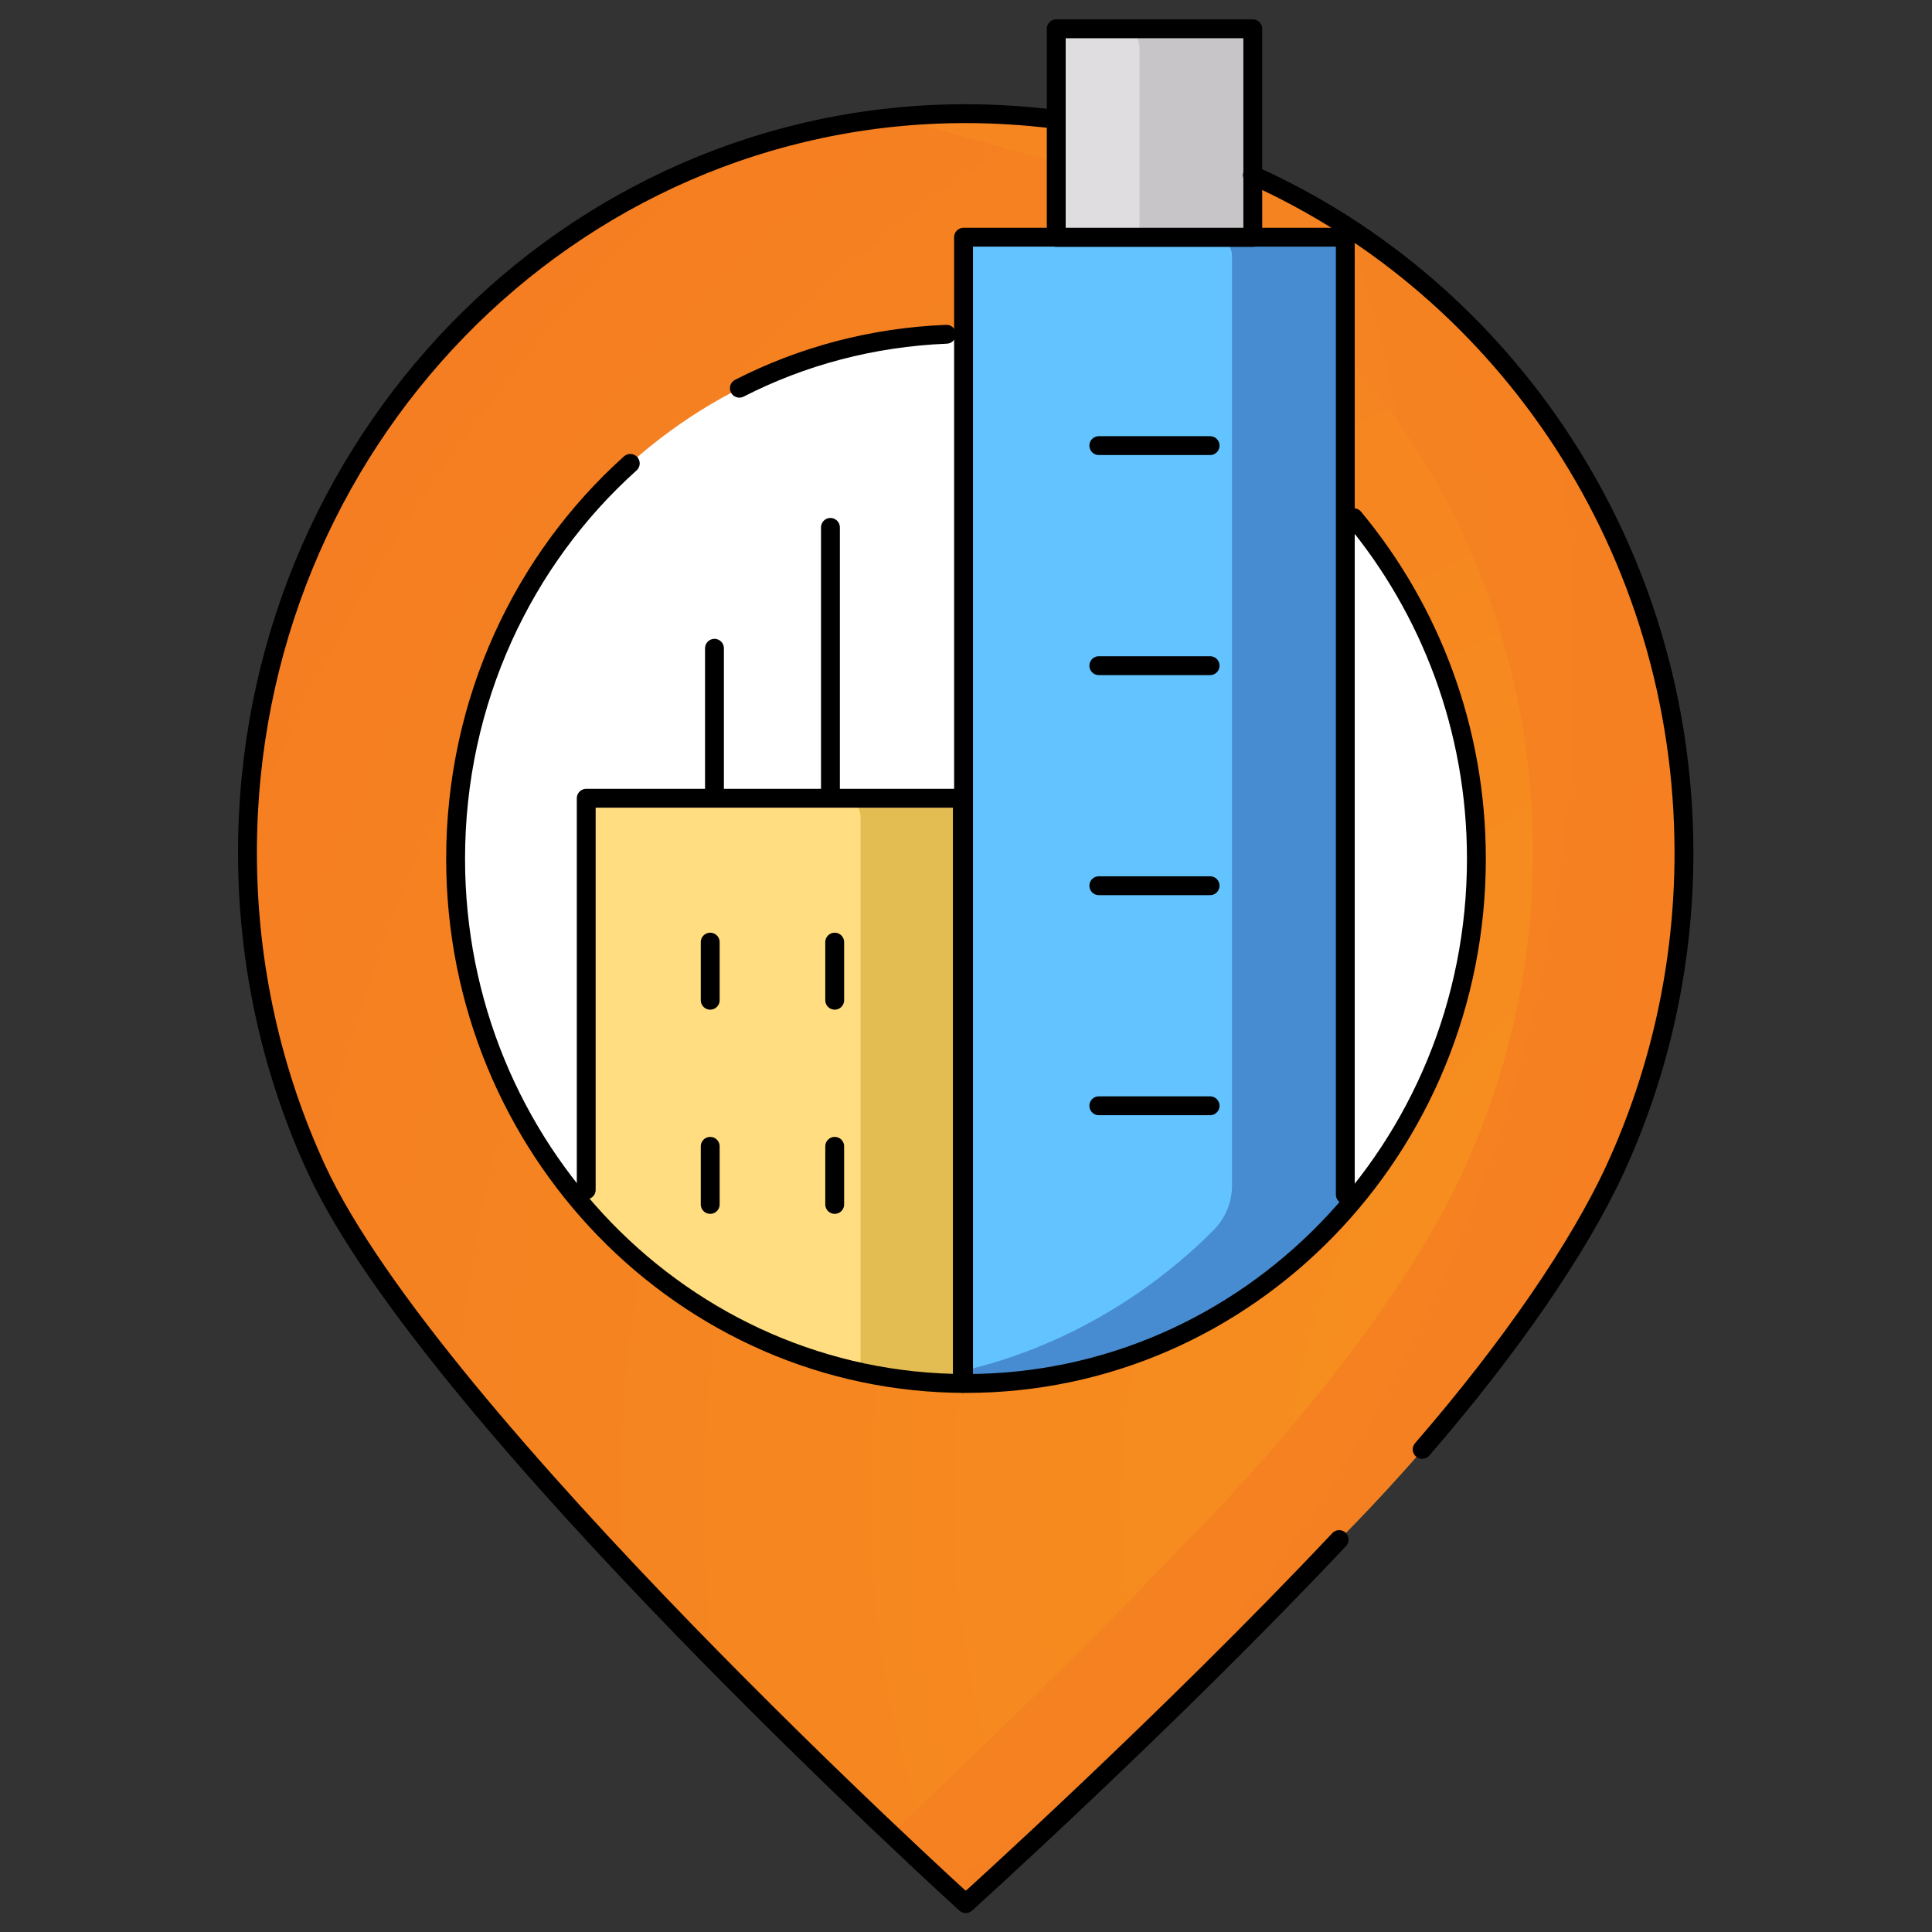 <?xml version="1.0" encoding="utf-8"?>
<!-- Generator: Adobe Illustrator 26.0.1, SVG Export Plug-In . SVG Version: 6.00 Build 0)  -->
<svg version="1.1" id="svg7503" xmlns:svg="http://www.w3.org/2000/svg"
	 xmlns="http://www.w3.org/2000/svg" xmlns:xlink="http://www.w3.org/1999/xlink" x="0px" y="0px" viewBox="0 0 682.7 682.7"
	 style="enable-background:new 0 0 682.7 682.7;" xml:space="preserve">
<rect x="0" y="0" width="682.7" height="682.7" fill="#333333" stroke="none"/>
<style type="text/css">
	.st0{clip-path:url(#SVGID_00000067922798405320795490000002573102710447760777_);}
	.st1{fill:url(#path7521_00000080927907530389912850000004355634751806498215_);}
	.st2{fill:url(#path7525_00000158713072088548297510000017837082557675706250_);}
	.st3{fill:#FFFFFF;}
	.st4{fill:#DFDDE0;}
	.st5{fill:#C8C5C9;}
	.st6{fill:#FFDD80;}
	.st7{fill:#E3BC52;}
	.st8{fill:#63C3FF;}
	.st9{fill:#478CD1;}
	.st10{fill:none;stroke:#000000;stroke-width:5;stroke-linecap:round;stroke-linejoin:round;stroke-miterlimit:17.778;}
</style>
<g id="g7509" transform="matrix(1.333,0,0,-1.333,0,682.667)">
	<g id="g7511">
		<g>
			<g>
				<defs>
					<rect id="SVGID_1_" x="-199.1" y="-199.1" width="910.3" height="910.3"/>
				</defs>
				<clipPath id="SVGID_00000046301070856570701520000016303214620265044911_">
					<use xlink:href="#SVGID_1_"  style="overflow:visible;"/>
				</clipPath>
				<g id="g7513" style="clip-path:url(#SVGID_00000046301070856570701520000016303214620265044911_);">
					<g id="g7519" transform="translate(332,465.713)">
						
							<radialGradient id="path7521_00000137834334087033142530000007785970148828784041_" cx="-328.062" cy="-2074.686" r="964.358" gradientTransform="matrix(1.333 0 0 1.333 613.167 2414.284)" gradientUnits="userSpaceOnUse">
							<stop  offset="0" style="stop-color:#F7941D"/>
							<stop  offset="1" style="stop-color:#F15A29"/>
						</radialGradient>
						<path id="path7521" style="fill:url(#path7521_00000137834334087033142530000007785970148828784041_);" d="M0,0
							c67.3-30.2,114.4-99.3,114.4-179.7c0-30-6.7-58.4-18.3-83.9C74.3-311.4,23-361.7,23-361.7c-35.2-37.4-76.3-75.7-92.2-90.3
							c-3.8-3.5-9.7-3.5-13.6,0c-28.5,26.5-138.8,130.9-165.3,188.4c-11.7,25.4-18.3,53.9-18.3,83.9c0,108.2,85.2,195.9,190.4,195.9
							c7.8,0,15.5-0.5,23-1.4"/>
					</g>
					<g id="g7523" transform="translate(332,465.713)">
						
							<radialGradient id="path7525_00000009556628389064887200000000488224314922324909_" cx="-695.938" cy="-1908.185" r="892.2" gradientTransform="matrix(1.333 0 0 1.333 613.167 2414.284)" gradientUnits="userSpaceOnUse">
							<stop  offset="0" style="stop-color:#F7941D"/>
							<stop  offset="1" style="stop-color:#F15A29"/>
						</radialGradient>
						<path id="path7525" style="fill:url(#path7525_00000009556628389064887200000000488224314922324909_);" d="M0,0l-53,14.8
							c-7.5,0.9-15.2,1.4-23,1.4c-6.8,0-13.5-0.4-20.1-1.1c1-0.1,2.1-0.2,3.1-0.3L-40,0C27.3-30.2,74.4-99.3,74.4-179.7
							c0-30-6.7-58.4-18.3-83.9C34.3-311.4-17-361.7-17-361.7c-27.7-29.4-59-59.4-78.9-78c5.3-5,9.8-9.2,13.1-12.3
							c3.8-3.5,9.7-3.6,13.6,0c15.9,14.6,57,52.9,92.2,90.3c0,0,51.3,50.3,73.1,98.2c11.6,25.5,18.3,53.9,18.3,83.9
							C114.4-99.3,67.3-30.2,0,0"/>
					</g>
					<g id="g7527" transform="translate(391.331,284.476)">
						<path id="path7529" class="st3" d="M0,0c0-76.8-60.6-139-135.3-139S-270.7-76.8-270.7,0s60.6,139,135.3,139S0,76.8,0,0"/>
					</g>
					<g id="g7531" transform="translate(332.058,447.237)">
						<path id="path7533" class="st4" d="M0,0h-52.1v52.3c0,2.8,2.2,5,5,5H-5c2.8,0,5-2.2,5-5V0z"/>
					</g>
					<g id="g7535" transform="translate(327.058,504.5)">
						<path id="path7537" class="st5" d="M0,0h-30c2.8,0,5-2.2,5-5v-52.3H5V-5C5-2.2,2.8,0,0,0"/>
					</g>
					<g id="g7539" transform="translate(258.123,145.447)">
						<path id="path7541" class="st6" d="M0,0v150.1c0,2.8-2.2,5-5,5h-92.7c-2.8,0-5-2.2-5-5V46.3C-102.7,46.3-64.9-1.2,0,0"/>
					</g>
					<g id="g7543" transform="translate(253.123,300.542)">
						<path id="path7545" class="st7" d="M0,0h-30c2.8,0,5-2.2,5-5v-147.1c9.2-2,19.2-3.2,30-3V-5C5-2.2,2.8,0,0,0"/>
					</g>
					<g id="g7547" transform="translate(256.427,145.447)">
						<path id="path7549" class="st8" d="M0,0l-1,298.8c0,2.8,2.2,5,5,5h91.2c2.8,0,5-2.2,5-5V46C100.2,46,63.8,0.1,0,0"/>
					</g>
					<g id="g7551" transform="translate(351.596,449.237)">
						<path id="path7553" class="st9" d="M0,0h-30c2.8,0,5-2.2,5-5v-246.4c0-4.3-1.7-8.5-4.7-11.6c-9.3-9.5-31.8-29.1-65.4-37.2
							v-3.6c63.8,0.1,100.2,46,100.2,46V-5C5-2.2,2.8,0,0,0"/>
					</g>
					<g id="g7555" transform="translate(332,465.713)">
						<path id="path7557" class="st10" d="M0,0c67.3-30.2,114.4-99.3,114.4-179.7c0-30-6.6-58.5-18.3-83.9
							c-9.5-20.6-27.7-47.2-51.1-74.2"/>
					</g>
					<g id="g7559" transform="translate(355,104)">
						<path id="path7561" class="st10" d="M0,0c-44.8-47.6-99-96.5-99-96.5S-240.5,31.9-271.1,98.2c-11.7,25.4-18.3,53.9-18.3,83.9
							C-289.4,290.3-204.2,378-99,378c7.8,0,15.5-0.5,23-1.4"/>
					</g>
					<g id="g7563" transform="translate(196,409.218)">
						<path id="path7565" class="st10" d="M0,0c16.6,8.5,35.2,13.5,54.9,14.3"/>
					</g>
					<g id="g7567" transform="translate(358.877,374.886)">
						<path id="path7569" class="st10" d="M0,0c20.2-24.3,32.5-55.9,32.5-90.4c0-76.8-60.6-139.1-135.3-139.1
							s-135.3,62.3-135.3,139.1c0,41.8,17.9,79.3,46.3,104.8"/>
					</g>
					<g id="g7571" transform="translate(291.285,394)">
						<path id="path7573" class="st10" d="M0,0h29.5"/>
					</g>
					<g id="g7575" transform="translate(291.285,335.667)">
						<path id="path7577" class="st10" d="M0,0h29.5"/>
					</g>
					<g id="g7579" transform="translate(291.285,277.333)">
						<path id="path7581" class="st10" d="M0,0h29.5"/>
					</g>
					<g id="g7583" transform="translate(291.285,219)">
						<path id="path7585" class="st10" d="M0,0h29.5"/>
					</g>
					<g id="g7587" transform="translate(155.404,196.715)">
						<path id="path7589" class="st10" d="M0,0v103.8h99.7V-51.3"/>
					</g>
					<path id="path7591" class="st10" d="M332.1,449.2H280v55.3h52.1V449.2z"/>
					<g id="g7593" transform="translate(255.427,145.447)">
						<path id="path7595" class="st10" d="M0,0v303.8h101.2V50"/>
					</g>
					<g id="g7597" transform="translate(189.399,340.277)">
						<path id="path7599" class="st10" d="M0,0v-38.4"/>
					</g>
					<g id="g7601" transform="translate(220.141,372.322)">
						<path id="path7603" class="st10" d="M0,0v-70.5"/>
					</g>
					<g id="g7605" transform="translate(188.27,262.379)">
						<path id="path7607" class="st10" d="M0,0v-15.4"/>
					</g>
					<g id="g7609" transform="translate(188.27,208.248)">
						<path id="path7611" class="st10" d="M0,0v-15.4"/>
					</g>
					<g id="g7613" transform="translate(221.27,262.379)">
						<path id="path7615" class="st10" d="M0,0v-15.4"/>
					</g>
					<g id="g7617" transform="translate(221.27,208.248)">
						<path id="path7619" class="st10" d="M0,0v-15.4"/>
					</g>
				</g>
			</g>
		</g>
	</g>
</g>
</svg>
